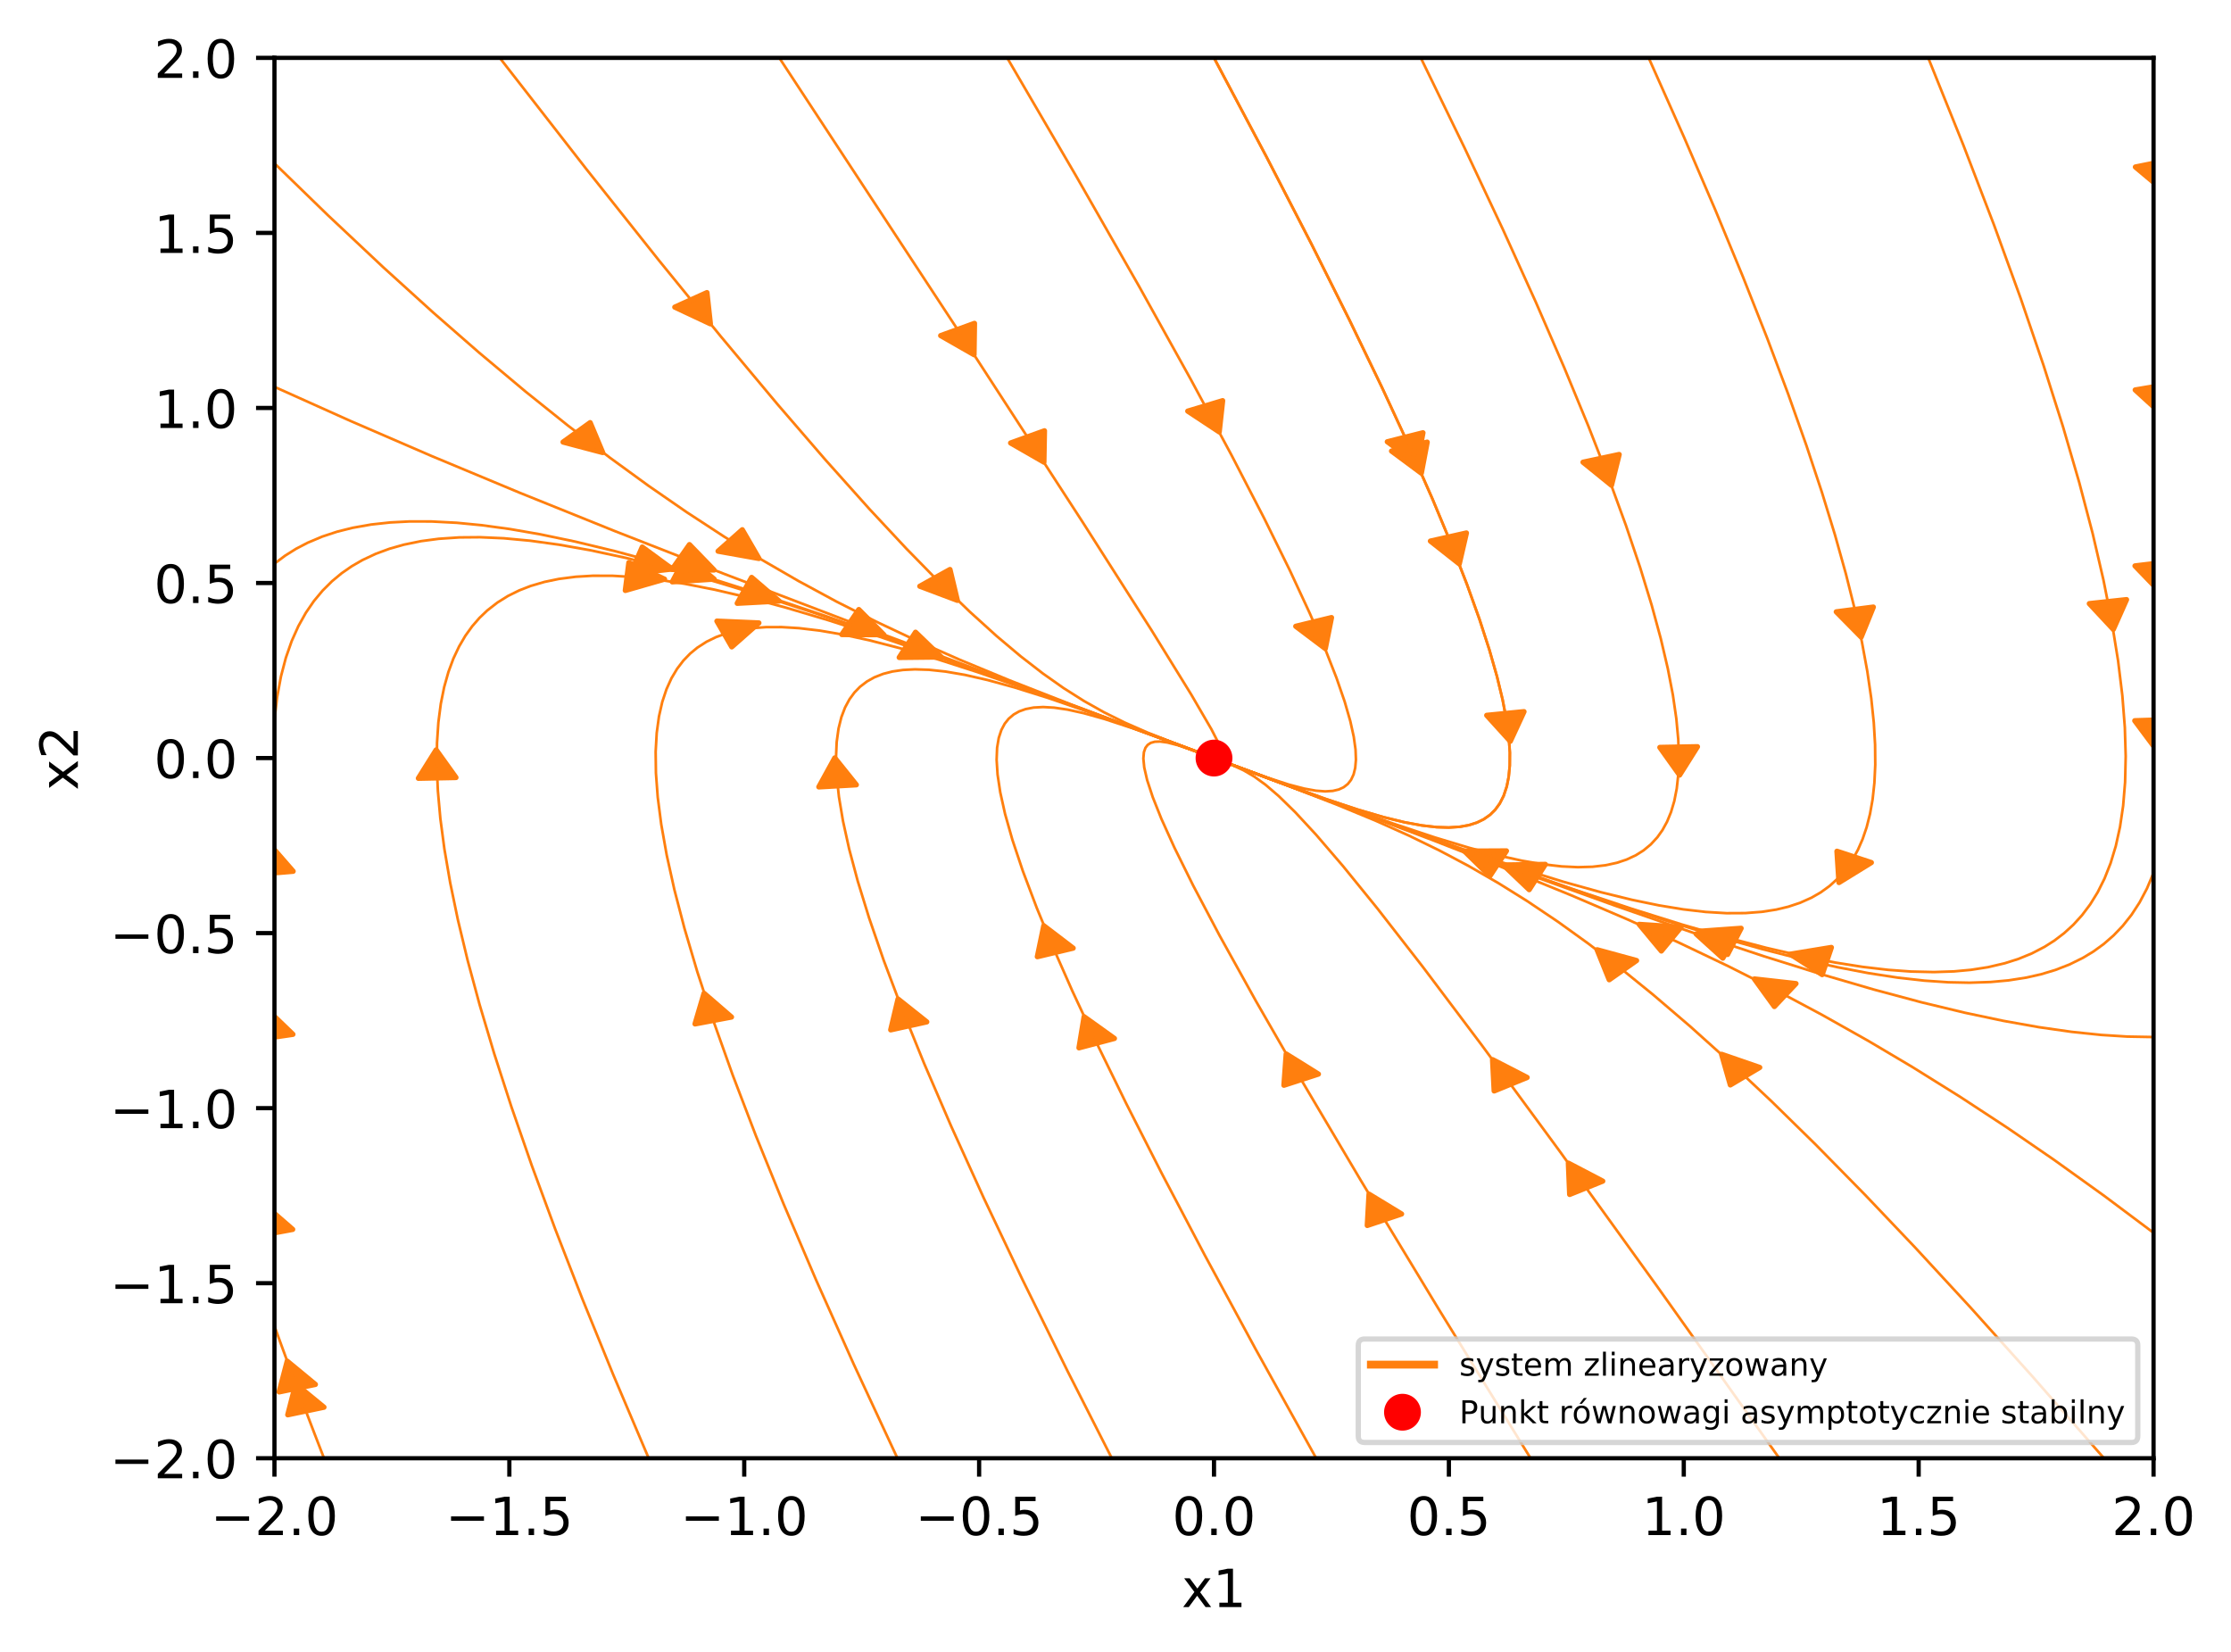 <?xml version="1.0" encoding="utf-8" standalone="no"?>
<!DOCTYPE svg PUBLIC "-//W3C//DTD SVG 1.1//EN"
  "http://www.w3.org/Graphics/SVG/1.1/DTD/svg11.dtd">
<!-- Created with matplotlib (http://matplotlib.org/) -->
<svg height="314pt" version="1.1" viewBox="0 0 424 314" width="424pt" xmlns="http://www.w3.org/2000/svg" xmlns:xlink="http://www.w3.org/1999/xlink">
 <defs>
  <style type="text/css">
*{stroke-linecap:butt;stroke-linejoin:round;}
  </style>
 </defs>
 <g id="figure_1">
  <g id="patch_1">
   <path d="M 0 314.667 
L 424.433 314.667 
L 424.433 0 
L 0 0 
z
" style="fill:#ffffff;"/>
  </g>
  <g id="axes_1">
   <g id="patch_2">
    <path d="M 52.161 277.111 
L 409.281 277.111 
L 409.281 10.999 
L 52.161 10.999 
z
" style="fill:#ffffff;"/>
   </g>
   <g id="patch_3">
    <path clip-path="url(#p84e1968436)" d="M 270.123 89.913 
L 264.464 85.714 
L 267.808 84.878 
L 267.891 84.855 
L 267.892 84.857 
L 271.236 84.021 
z
" style="fill:#ff7f0e;stroke:#ff7f0e;stroke-linejoin:miter;"/>
   </g>
   <g id="patch_4">
    <path clip-path="url(#p84e1968436)" d="M 277.335 107.147 
L 271.85 102.822 
L 275.226 102.062 
L 275.31 102.041 
L 275.311 102.042 
L 278.687 101.282 
z
" style="fill:#ff7f0e;stroke:#ff7f0e;stroke-linejoin:miter;"/>
   </g>
   <g id="patch_5">
    <path clip-path="url(#p84e1968436)" d="M 306.259 92.215 
L 300.856 87.833 
L 304.246 87.108 
L 304.331 87.088 
L 304.332 87.09 
L 307.721 86.365 
z
" style="fill:#ff7f0e;stroke:#ff7f0e;stroke-linejoin:miter;"/>
   </g>
   <g id="patch_6">
    <path clip-path="url(#p84e1968436)" d="M 319.204 147.283 
L 315.456 142.029 
L 318.982 141.963 
L 319.071 141.961 
L 319.071 141.962 
L 322.597 141.897 
z
" style="fill:#ff7f0e;stroke:#ff7f0e;stroke-linejoin:miter;"/>
   </g>
   <g id="patch_7">
    <path clip-path="url(#p84e1968436)" d="M 353.714 121.06 
L 348.984 116.266 
L 352.459 115.82 
L 352.547 115.807 
L 352.547 115.809 
L 356.023 115.363 
z
" style="fill:#ff7f0e;stroke:#ff7f0e;stroke-linejoin:miter;"/>
   </g>
   <g id="patch_8">
    <path clip-path="url(#p84e1968436)" d="M 349.496 167.707 
L 349.112 161.764 
L 352.338 162.824 
L 352.42 162.851 
L 352.42 162.851 
L 355.646 163.912 
z
" style="fill:#ff7f0e;stroke:#ff7f0e;stroke-linejoin:miter;"/>
   </g>
   <g id="patch_9">
    <path clip-path="url(#p84e1968436)" d="M 401.634 119.593 
L 397.077 114.706 
L 400.567 114.33 
L 400.655 114.319 
L 400.655 114.321 
L 404.145 113.944 
z
" style="fill:#ff7f0e;stroke:#ff7f0e;stroke-linejoin:miter;"/>
   </g>
   <g id="patch_10">
    <path clip-path="url(#p84e1968436)" d="M 340.249 181.321 
L 348.048 180.042 
L 347.185 182.591 
L 347.164 182.655 
L 347.163 182.655 
L 346.301 185.203 
z
" style="fill:#ff7f0e;stroke:#ff7f0e;stroke-linejoin:miter;"/>
   </g>
   <g id="patch_11">
    <path clip-path="url(#p84e1968436)" d="M 411.144 36.179 
L 405.835 31.734 
L 409.239 31.049 
L 409.324 31.028 
L 409.326 31.032 
L 412.73 30.347 
z
" style="fill:#ff7f0e;stroke:#ff7f0e;stroke-linejoin:miter;"/>
   </g>
   <g id="patch_12">
    <path clip-path="url(#p84e1968436)" d="M 410.853 78.708 
L 405.798 74.102 
L 409.238 73.524 
L 409.324 73.506 
L 409.325 73.509 
L 412.766 72.931 
z
" style="fill:#ff7f0e;stroke:#ff7f0e;stroke-linejoin:miter;"/>
   </g>
   <g id="patch_13">
    <path clip-path="url(#p84e1968436)" d="M 410.415 112.369 
L 405.756 107.537 
L 409.237 107.12 
L 409.325 107.107 
L 409.325 107.109 
L 412.807 106.692 
z
" style="fill:#ff7f0e;stroke:#ff7f0e;stroke-linejoin:miter;"/>
   </g>
   <g id="patch_14">
    <path clip-path="url(#p84e1968436)" d="M 409.59 142.16 
L 405.713 136.958 
L 409.236 136.844 
L 409.326 136.84 
L 409.326 136.841 
L 412.849 136.727 
z
" style="fill:#ff7f0e;stroke:#ff7f0e;stroke-linejoin:miter;"/>
   </g>
   <g id="patch_15">
    <path clip-path="url(#p84e1968436)" d="M 322.947 176.972 
L 330.896 176.403 
L 329.628 178.855 
L 329.596 178.917 
L 329.596 178.917 
L 328.328 181.369 
z
" style="fill:#ff7f0e;stroke:#ff7f0e;stroke-linejoin:miter;"/>
   </g>
   <g id="patch_16">
    <path clip-path="url(#p84e1968436)" d="M 285.703 164.376 
L 293.687 164.257 
L 292.173 166.63 
L 292.135 166.69 
L 292.135 166.69 
L 290.622 169.064 
z
" style="fill:#ff7f0e;stroke:#ff7f0e;stroke-linejoin:miter;"/>
   </g>
   <g id="patch_17">
    <path clip-path="url(#p84e1968436)" d="M 322.347 177.476 
L 330.324 177.21 
L 328.89 179.61 
L 328.854 179.671 
L 328.854 179.671 
L 327.42 182.072 
z
" style="fill:#ff7f0e;stroke:#ff7f0e;stroke-linejoin:miter;"/>
   </g>
   <g id="patch_18">
    <path clip-path="url(#p84e1968436)" d="M 278.311 161.74 
L 286.296 161.699 
L 284.741 164.057 
L 284.702 164.117 
L 284.701 164.117 
L 283.146 166.476 
z
" style="fill:#ff7f0e;stroke:#ff7f0e;stroke-linejoin:miter;"/>
   </g>
   <g id="patch_19">
    <path clip-path="url(#p84e1968436)" d="M 333.425 186.033 
L 341.322 186.915 
L 339.295 189.065 
L 339.244 189.12 
L 339.243 189.12 
L 337.216 191.27 
z
" style="fill:#ff7f0e;stroke:#ff7f0e;stroke-linejoin:miter;"/>
   </g>
   <g id="patch_20">
    <path clip-path="url(#p84e1968436)" d="M 311.532 175.658 
L 319.486 176.187 
L 317.634 178.424 
L 317.588 178.481 
L 317.588 178.481 
L 315.736 180.717 
z
" style="fill:#ff7f0e;stroke:#ff7f0e;stroke-linejoin:miter;"/>
   </g>
   <g id="patch_21">
    <path clip-path="url(#p84e1968436)" d="M 327.187 200.347 
L 334.433 202.848 
L 331.676 204.487 
L 331.607 204.529 
L 331.607 204.528 
L 328.85 206.167 
z
" style="fill:#ff7f0e;stroke:#ff7f0e;stroke-linejoin:miter;"/>
   </g>
   <g id="patch_22">
    <path clip-path="url(#p84e1968436)" d="M 303.53 180.483 
L 311.028 182.53 
L 308.462 184.333 
L 308.398 184.379 
L 308.397 184.378 
L 305.831 186.181 
z
" style="fill:#ff7f0e;stroke:#ff7f0e;stroke-linejoin:miter;"/>
   </g>
   <g id="patch_23">
    <path clip-path="url(#p84e1968436)" d="M 298.066 221.032 
L 304.6 224.452 
L 301.497 225.7 
L 301.419 225.733 
L 301.418 225.732 
L 298.315 226.979 
z
" style="fill:#ff7f0e;stroke:#ff7f0e;stroke-linejoin:miter;"/>
   </g>
   <g id="patch_24">
    <path clip-path="url(#p84e1968436)" d="M 283.659 201.366 
L 290.228 204.75 
L 287.136 206.015 
L 287.059 206.048 
L 287.058 206.047 
L 283.967 207.312 
z
" style="fill:#ff7f0e;stroke:#ff7f0e;stroke-linejoin:miter;"/>
   </g>
   <g id="patch_25">
    <path clip-path="url(#p84e1968436)" d="M 260.183 226.928 
L 266.366 230.693 
L 263.149 231.769 
L 263.069 231.799 
L 263.068 231.797 
L 259.851 232.873 
z
" style="fill:#ff7f0e;stroke:#ff7f0e;stroke-linejoin:miter;"/>
   </g>
   <g id="patch_26">
    <path clip-path="url(#p84e1968436)" d="M 244.439 200.287 
L 250.561 204.107 
L 247.327 205.155 
L 247.246 205.183 
L 247.245 205.181 
L 244.01 206.229 
z
" style="fill:#ff7f0e;stroke:#ff7f0e;stroke-linejoin:miter;"/>
   </g>
   <g id="patch_27">
    <path clip-path="url(#p84e1968436)" d="M 206.036 193.213 
L 211.791 197.337 
L 208.468 198.217 
L 208.385 198.241 
L 208.384 198.239 
L 205.061 199.119 
z
" style="fill:#ff7f0e;stroke:#ff7f0e;stroke-linejoin:miter;"/>
   </g>
   <g id="patch_28">
    <path clip-path="url(#p84e1968436)" d="M 198.371 175.92 
L 203.95 180.177 
L 200.592 180.978 
L 200.507 181 
L 200.507 180.999 
L 197.148 181.8 
z
" style="fill:#ff7f0e;stroke:#ff7f0e;stroke-linejoin:miter;"/>
   </g>
   <g id="patch_29">
    <path clip-path="url(#p84e1968436)" d="M 170.672 189.845 
L 176.128 194.19 
L 172.747 194.938 
L 172.662 194.959 
L 172.661 194.957 
L 169.281 195.705 
z
" style="fill:#ff7f0e;stroke:#ff7f0e;stroke-linejoin:miter;"/>
   </g>
   <g id="patch_30">
    <path clip-path="url(#p84e1968436)" d="M 158.646 144.029 
L 162.743 149.136 
L 159.227 149.334 
L 159.138 149.339 
L 159.138 149.339 
L 155.621 149.536 
z
" style="fill:#ff7f0e;stroke:#ff7f0e;stroke-linejoin:miter;"/>
   </g>
   <g id="patch_31">
    <path clip-path="url(#p84e1968436)" d="M 133.803 188.761 
L 139.016 193.268 
L 135.597 193.912 
L 135.511 193.931 
L 135.51 193.929 
L 132.091 194.573 
z
" style="fill:#ff7f0e;stroke:#ff7f0e;stroke-linejoin:miter;"/>
   </g>
   <g id="patch_32">
    <path clip-path="url(#p84e1968436)" d="M 144.222 118.376 
L 139.07 122.922 
L 137.678 120.508 
L 137.642 120.446 
L 137.643 120.446 
L 136.25 118.032 
z
" style="fill:#ff7f0e;stroke:#ff7f0e;stroke-linejoin:miter;"/>
   </g>
   <g id="patch_33">
    <path clip-path="url(#p84e1968436)" d="M 82.89 142.505 
L 86.652 147.754 
L 83.127 147.824 
L 83.038 147.827 
L 83.038 147.826 
L 79.513 147.897 
z
" style="fill:#ff7f0e;stroke:#ff7f0e;stroke-linejoin:miter;"/>
   </g>
   <g id="patch_34">
    <path clip-path="url(#p84e1968436)" d="M 126.29 110.055 
L 118.842 112.202 
L 119.176 109.585 
L 119.184 109.519 
L 119.184 109.519 
L 119.517 106.903 
z
" style="fill:#ff7f0e;stroke:#ff7f0e;stroke-linejoin:miter;"/>
   </g>
   <g id="patch_35">
    <path clip-path="url(#p84e1968436)" d="M 56.197 263.009 
L 61.566 267.414 
L 58.171 268.124 
L 58.087 268.147 
L 58.085 268.142 
L 54.69 268.853 
z
" style="fill:#ff7f0e;stroke:#ff7f0e;stroke-linejoin:miter;"/>
   </g>
   <g id="patch_36">
    <path clip-path="url(#p84e1968436)" d="M 54.585 258.664 
L 59.934 263.083 
L 56.535 263.784 
L 56.451 263.806 
L 56.449 263.802 
L 53.051 264.504 
z
" style="fill:#ff7f0e;stroke:#ff7f0e;stroke-linejoin:miter;"/>
   </g>
   <g id="patch_37">
    <path clip-path="url(#p84e1968436)" d="M 50.431 229.102 
L 55.625 233.622 
L 52.203 234.258 
L 52.118 234.277 
L 52.116 234.274 
L 48.695 234.91 
z
" style="fill:#ff7f0e;stroke:#ff7f0e;stroke-linejoin:miter;"/>
   </g>
   <g id="patch_38">
    <path clip-path="url(#p84e1968436)" d="M 50.78 191.845 
L 55.664 196.553 
L 52.204 197.061 
L 52.117 197.076 
L 52.116 197.073 
L 48.656 197.581 
z
" style="fill:#ff7f0e;stroke:#ff7f0e;stroke-linejoin:miter;"/>
   </g>
   <g id="patch_39">
    <path clip-path="url(#p84e1968436)" d="M 51.361 160.578 
L 55.709 165.569 
L 52.205 165.863 
L 52.117 165.872 
L 52.116 165.871 
L 48.612 166.165 
z
" style="fill:#ff7f0e;stroke:#ff7f0e;stroke-linejoin:miter;"/>
   </g>
   <g id="patch_40">
    <path clip-path="url(#p84e1968436)" d="M 127.75 108.13 
L 119.854 109.02 
L 120.942 106.52 
L 120.969 106.457 
L 120.97 106.457 
L 122.057 103.957 
z
" style="fill:#ff7f0e;stroke:#ff7f0e;stroke-linejoin:miter;"/>
   </g>
   <g id="patch_41">
    <path clip-path="url(#p84e1968436)" d="M 148.077 114.222 
L 140.111 114.645 
L 141.46 112.217 
L 141.494 112.155 
L 141.495 112.155 
L 142.844 109.727 
z
" style="fill:#ff7f0e;stroke:#ff7f0e;stroke-linejoin:miter;"/>
   </g>
   <g id="patch_42">
    <path clip-path="url(#p84e1968436)" d="M 135.721 110.049 
L 127.767 110.57 
L 129.061 108.126 
L 129.093 108.064 
L 129.094 108.064 
L 130.388 105.62 
z
" style="fill:#ff7f0e;stroke:#ff7f0e;stroke-linejoin:miter;"/>
   </g>
   <g id="patch_43">
    <path clip-path="url(#p84e1968436)" d="M 178.881 124.85 
L 170.897 124.936 
L 172.428 122.569 
L 172.466 122.509 
L 172.467 122.509 
L 173.998 120.142 
z
" style="fill:#ff7f0e;stroke:#ff7f0e;stroke-linejoin:miter;"/>
   </g>
   <g id="patch_44">
    <path clip-path="url(#p84e1968436)" d="M 135.704 108.318 
L 127.72 108.209 
L 129.355 105.88 
L 129.395 105.821 
L 129.396 105.822 
L 131.031 103.493 
z
" style="fill:#ff7f0e;stroke:#ff7f0e;stroke-linejoin:miter;"/>
   </g>
   <g id="patch_45">
    <path clip-path="url(#p84e1968436)" d="M 167.969 120.613 
L 159.984 120.578 
L 161.579 118.234 
L 161.619 118.175 
L 161.62 118.175 
L 163.216 115.832 
z
" style="fill:#ff7f0e;stroke:#ff7f0e;stroke-linejoin:miter;"/>
   </g>
   <g id="patch_46">
    <path clip-path="url(#p84e1968436)" d="M 114.539 85.994 
L 107.013 84.004 
L 109.554 82.182 
L 109.617 82.135 
L 109.618 82.136 
L 112.159 80.314 
z
" style="fill:#ff7f0e;stroke:#ff7f0e;stroke-linejoin:miter;"/>
   </g>
   <g id="patch_47">
    <path clip-path="url(#p84e1968436)" d="M 144.236 106.128 
L 136.472 104.739 
L 138.742 102.728 
L 138.799 102.677 
L 138.799 102.677 
L 141.069 100.666 
z
" style="fill:#ff7f0e;stroke:#ff7f0e;stroke-linejoin:miter;"/>
   </g>
   <g id="patch_48">
    <path clip-path="url(#p84e1968436)" d="M 135.005 61.535 
L 128.246 58.366 
L 131.26 57.002 
L 131.336 56.966 
L 131.337 56.968 
L 134.351 55.604 
z
" style="fill:#ff7f0e;stroke:#ff7f0e;stroke-linejoin:miter;"/>
   </g>
   <g id="patch_49">
    <path clip-path="url(#p84e1968436)" d="M 181.941 114.083 
L 174.811 111.404 
L 177.639 109.834 
L 177.71 109.794 
L 177.711 109.794 
L 180.539 108.225 
z
" style="fill:#ff7f0e;stroke:#ff7f0e;stroke-linejoin:miter;"/>
   </g>
   <g id="patch_50">
    <path clip-path="url(#p84e1968436)" d="M 185.114 67.398 
L 178.777 63.777 
L 181.948 62.627 
L 182.027 62.596 
L 182.029 62.598 
L 185.199 61.448 
z
" style="fill:#ff7f0e;stroke:#ff7f0e;stroke-linejoin:miter;"/>
   </g>
   <g id="patch_51">
    <path clip-path="url(#p84e1968436)" d="M 198.392 87.813 
L 192.068 84.18 
L 195.243 83.036 
L 195.322 83.006 
L 195.323 83.007 
L 198.498 81.863 
z
" style="fill:#ff7f0e;stroke:#ff7f0e;stroke-linejoin:miter;"/>
   </g>
   <g id="patch_52">
    <path clip-path="url(#p84e1968436)" d="M 231.713 82.072 
L 225.734 78.127 
L 229.006 77.147 
L 229.088 77.12 
L 229.089 77.122 
L 232.361 76.141 
z
" style="fill:#ff7f0e;stroke:#ff7f0e;stroke-linejoin:miter;"/>
   </g>
   <g id="patch_53">
    <path clip-path="url(#p84e1968436)" d="M 251.873 123.245 
L 246.259 119.014 
L 249.611 118.197 
L 249.695 118.176 
L 249.696 118.176 
L 253.048 117.36 
z
" style="fill:#ff7f0e;stroke:#ff7f0e;stroke-linejoin:miter;"/>
   </g>
   <g id="patch_54">
    <path clip-path="url(#p84e1968436)" d="M 269.333 88.134 
L 263.661 83.945 
L 267.001 83.103 
L 267.085 83.08 
L 267.086 83.081 
L 270.427 82.239 
z
" style="fill:#ff7f0e;stroke:#ff7f0e;stroke-linejoin:miter;"/>
   </g>
   <g id="patch_55">
    <path clip-path="url(#p84e1968436)" d="M 287.029 140.862 
L 282.552 135.934 
L 286.048 135.59 
L 286.137 135.58 
L 286.137 135.581 
L 289.633 135.236 
z
" style="fill:#ff7f0e;stroke:#ff7f0e;stroke-linejoin:miter;"/>
   </g>
   <g id="matplotlib.axis_1">
    <g id="xtick_1">
     <g id="line2d_1">
      <defs>
       <path d="M 0 0 
L 0 3.5 
" id="mcf2f026cd0" style="stroke:#000000;stroke-width:0.8;"/>
      </defs>
      <g>
       <use style="stroke:#000000;stroke-width:0.8;" x="52.161" xlink:href="#mcf2f026cd0" y="277.111"/>
      </g>
     </g>
     <g id="text_1">
      <!-- −2.0 -->
      <defs>
       <path d="M 10.594 35.5 
L 73.188 35.5 
L 73.188 27.203 
L 10.594 27.203 
z
" id="DejaVuSans-2212"/>
       <path d="M 19.188 8.297 
L 53.609 8.297 
L 53.609 0 
L 7.328 0 
L 7.328 8.297 
Q 12.938 14.109 22.625 23.891 
Q 32.328 33.688 34.812 36.531 
Q 39.547 41.844 41.422 45.531 
Q 43.312 49.219 43.312 52.781 
Q 43.312 58.594 39.234 62.25 
Q 35.156 65.922 28.609 65.922 
Q 23.969 65.922 18.812 64.312 
Q 13.672 62.703 7.812 59.422 
L 7.812 69.391 
Q 13.766 71.781 18.938 73 
Q 24.125 74.219 28.422 74.219 
Q 39.75 74.219 46.484 68.547 
Q 53.219 62.891 53.219 53.422 
Q 53.219 48.922 51.531 44.891 
Q 49.859 40.875 45.406 35.406 
Q 44.188 33.984 37.641 27.219 
Q 31.109 20.453 19.188 8.297 
" id="DejaVuSans-32"/>
       <path d="M 10.688 12.406 
L 21 12.406 
L 21 0 
L 10.688 0 
z
" id="DejaVuSans-2e"/>
       <path d="M 31.781 66.406 
Q 24.172 66.406 20.328 58.906 
Q 16.5 51.422 16.5 36.375 
Q 16.5 21.391 20.328 13.891 
Q 24.172 6.391 31.781 6.391 
Q 39.453 6.391 43.281 13.891 
Q 47.125 21.391 47.125 36.375 
Q 47.125 51.422 43.281 58.906 
Q 39.453 66.406 31.781 66.406 
M 31.781 74.219 
Q 44.047 74.219 50.516 64.516 
Q 56.984 54.828 56.984 36.375 
Q 56.984 17.969 50.516 8.266 
Q 44.047 -1.422 31.781 -1.422 
Q 19.531 -1.422 13.062 8.266 
Q 6.594 17.969 6.594 36.375 
Q 6.594 54.828 13.062 64.516 
Q 19.531 74.219 31.781 74.219 
" id="DejaVuSans-30"/>
      </defs>
      <g transform="translate(40.02 291.71)scale(0.1 -0.1)">
       <use xlink:href="#DejaVuSans-2212"/>
       <use x="83.789" xlink:href="#DejaVuSans-32"/>
       <use x="147.412" xlink:href="#DejaVuSans-2e"/>
       <use x="179.199" xlink:href="#DejaVuSans-30"/>
      </g>
     </g>
    </g>
    <g id="xtick_2">
     <g id="line2d_2">
      <g>
       <use style="stroke:#000000;stroke-width:0.8;" x="96.801" xlink:href="#mcf2f026cd0" y="277.111"/>
      </g>
     </g>
     <g id="text_2">
      <!-- −1.5 -->
      <defs>
       <path d="M 12.406 8.297 
L 28.516 8.297 
L 28.516 63.922 
L 10.984 60.406 
L 10.984 69.391 
L 28.422 72.906 
L 38.281 72.906 
L 38.281 8.297 
L 54.391 8.297 
L 54.391 0 
L 12.406 0 
z
" id="DejaVuSans-31"/>
       <path d="M 10.797 72.906 
L 49.516 72.906 
L 49.516 64.594 
L 19.828 64.594 
L 19.828 46.734 
Q 21.969 47.469 24.109 47.828 
Q 26.266 48.188 28.422 48.188 
Q 40.625 48.188 47.75 41.5 
Q 54.891 34.812 54.891 23.391 
Q 54.891 11.625 47.562 5.094 
Q 40.234 -1.422 26.906 -1.422 
Q 22.312 -1.422 17.547 -0.641 
Q 12.797 0.141 7.719 1.703 
L 7.719 11.625 
Q 12.109 9.234 16.797 8.062 
Q 21.484 6.891 26.703 6.891 
Q 35.156 6.891 40.078 11.328 
Q 45.016 15.766 45.016 23.391 
Q 45.016 31 40.078 35.438 
Q 35.156 39.891 26.703 39.891 
Q 22.75 39.891 18.812 39.016 
Q 14.891 38.141 10.797 36.281 
z
" id="DejaVuSans-35"/>
      </defs>
      <g transform="translate(84.66 291.71)scale(0.1 -0.1)">
       <use xlink:href="#DejaVuSans-2212"/>
       <use x="83.789" xlink:href="#DejaVuSans-31"/>
       <use x="147.412" xlink:href="#DejaVuSans-2e"/>
       <use x="179.199" xlink:href="#DejaVuSans-35"/>
      </g>
     </g>
    </g>
    <g id="xtick_3">
     <g id="line2d_3">
      <g>
       <use style="stroke:#000000;stroke-width:0.8;" x="141.441" xlink:href="#mcf2f026cd0" y="277.111"/>
      </g>
     </g>
     <g id="text_3">
      <!-- −1.0 -->
      <g transform="translate(129.3 291.71)scale(0.1 -0.1)">
       <use xlink:href="#DejaVuSans-2212"/>
       <use x="83.789" xlink:href="#DejaVuSans-31"/>
       <use x="147.412" xlink:href="#DejaVuSans-2e"/>
       <use x="179.199" xlink:href="#DejaVuSans-30"/>
      </g>
     </g>
    </g>
    <g id="xtick_4">
     <g id="line2d_4">
      <g>
       <use style="stroke:#000000;stroke-width:0.8;" x="186.081" xlink:href="#mcf2f026cd0" y="277.111"/>
      </g>
     </g>
     <g id="text_4">
      <!-- −0.5 -->
      <g transform="translate(173.94 291.71)scale(0.1 -0.1)">
       <use xlink:href="#DejaVuSans-2212"/>
       <use x="83.789" xlink:href="#DejaVuSans-30"/>
       <use x="147.412" xlink:href="#DejaVuSans-2e"/>
       <use x="179.199" xlink:href="#DejaVuSans-35"/>
      </g>
     </g>
    </g>
    <g id="xtick_5">
     <g id="line2d_5">
      <g>
       <use style="stroke:#000000;stroke-width:0.8;" x="230.721" xlink:href="#mcf2f026cd0" y="277.111"/>
      </g>
     </g>
     <g id="text_5">
      <!-- 0.0 -->
      <g transform="translate(222.769 291.71)scale(0.1 -0.1)">
       <use xlink:href="#DejaVuSans-30"/>
       <use x="63.623" xlink:href="#DejaVuSans-2e"/>
       <use x="95.41" xlink:href="#DejaVuSans-30"/>
      </g>
     </g>
    </g>
    <g id="xtick_6">
     <g id="line2d_6">
      <g>
       <use style="stroke:#000000;stroke-width:0.8;" x="275.361" xlink:href="#mcf2f026cd0" y="277.111"/>
      </g>
     </g>
     <g id="text_6">
      <!-- 0.5 -->
      <g transform="translate(267.409 291.71)scale(0.1 -0.1)">
       <use xlink:href="#DejaVuSans-30"/>
       <use x="63.623" xlink:href="#DejaVuSans-2e"/>
       <use x="95.41" xlink:href="#DejaVuSans-35"/>
      </g>
     </g>
    </g>
    <g id="xtick_7">
     <g id="line2d_7">
      <g>
       <use style="stroke:#000000;stroke-width:0.8;" x="320.001" xlink:href="#mcf2f026cd0" y="277.111"/>
      </g>
     </g>
     <g id="text_7">
      <!-- 1.0 -->
      <g transform="translate(312.049 291.71)scale(0.1 -0.1)">
       <use xlink:href="#DejaVuSans-31"/>
       <use x="63.623" xlink:href="#DejaVuSans-2e"/>
       <use x="95.41" xlink:href="#DejaVuSans-30"/>
      </g>
     </g>
    </g>
    <g id="xtick_8">
     <g id="line2d_8">
      <g>
       <use style="stroke:#000000;stroke-width:0.8;" x="364.641" xlink:href="#mcf2f026cd0" y="277.111"/>
      </g>
     </g>
     <g id="text_8">
      <!-- 1.5 -->
      <g transform="translate(356.689 291.71)scale(0.1 -0.1)">
       <use xlink:href="#DejaVuSans-31"/>
       <use x="63.623" xlink:href="#DejaVuSans-2e"/>
       <use x="95.41" xlink:href="#DejaVuSans-35"/>
      </g>
     </g>
    </g>
    <g id="xtick_9">
     <g id="line2d_9">
      <g>
       <use style="stroke:#000000;stroke-width:0.8;" x="409.281" xlink:href="#mcf2f026cd0" y="277.111"/>
      </g>
     </g>
     <g id="text_9">
      <!-- 2.0 -->
      <g transform="translate(401.329 291.71)scale(0.1 -0.1)">
       <use xlink:href="#DejaVuSans-32"/>
       <use x="63.623" xlink:href="#DejaVuSans-2e"/>
       <use x="95.41" xlink:href="#DejaVuSans-30"/>
      </g>
     </g>
    </g>
    <g id="text_10">
     <!-- x1 -->
     <defs>
      <path d="M 54.891 54.688 
L 35.109 28.078 
L 55.906 0 
L 45.312 0 
L 29.391 21.484 
L 13.484 0 
L 2.875 0 
L 24.125 28.609 
L 4.688 54.688 
L 15.281 54.688 
L 29.781 35.203 
L 44.281 54.688 
z
" id="DejaVuSans-78"/>
     </defs>
     <g transform="translate(224.58 305.388)scale(0.1 -0.1)">
      <use xlink:href="#DejaVuSans-78"/>
      <use x="59.18" xlink:href="#DejaVuSans-31"/>
     </g>
    </g>
   </g>
   <g id="matplotlib.axis_2">
    <g id="ytick_1">
     <g id="line2d_10">
      <defs>
       <path d="M 0 0 
L -3.5 0 
" id="m44b750cc6c" style="stroke:#000000;stroke-width:0.8;"/>
      </defs>
      <g>
       <use style="stroke:#000000;stroke-width:0.8;" x="52.161" xlink:href="#m44b750cc6c" y="277.111"/>
      </g>
     </g>
     <g id="text_11">
      <!-- −2.0 -->
      <g transform="translate(20.878 280.91)scale(0.1 -0.1)">
       <use xlink:href="#DejaVuSans-2212"/>
       <use x="83.789" xlink:href="#DejaVuSans-32"/>
       <use x="147.412" xlink:href="#DejaVuSans-2e"/>
       <use x="179.199" xlink:href="#DejaVuSans-30"/>
      </g>
     </g>
    </g>
    <g id="ytick_2">
     <g id="line2d_11">
      <g>
       <use style="stroke:#000000;stroke-width:0.8;" x="52.161" xlink:href="#m44b750cc6c" y="243.847"/>
      </g>
     </g>
     <g id="text_12">
      <!-- −1.5 -->
      <g transform="translate(20.878 247.646)scale(0.1 -0.1)">
       <use xlink:href="#DejaVuSans-2212"/>
       <use x="83.789" xlink:href="#DejaVuSans-31"/>
       <use x="147.412" xlink:href="#DejaVuSans-2e"/>
       <use x="179.199" xlink:href="#DejaVuSans-35"/>
      </g>
     </g>
    </g>
    <g id="ytick_3">
     <g id="line2d_12">
      <g>
       <use style="stroke:#000000;stroke-width:0.8;" x="52.161" xlink:href="#m44b750cc6c" y="210.583"/>
      </g>
     </g>
     <g id="text_13">
      <!-- −1.0 -->
      <g transform="translate(20.878 214.382)scale(0.1 -0.1)">
       <use xlink:href="#DejaVuSans-2212"/>
       <use x="83.789" xlink:href="#DejaVuSans-31"/>
       <use x="147.412" xlink:href="#DejaVuSans-2e"/>
       <use x="179.199" xlink:href="#DejaVuSans-30"/>
      </g>
     </g>
    </g>
    <g id="ytick_4">
     <g id="line2d_13">
      <g>
       <use style="stroke:#000000;stroke-width:0.8;" x="52.161" xlink:href="#m44b750cc6c" y="177.319"/>
      </g>
     </g>
     <g id="text_14">
      <!-- −0.5 -->
      <g transform="translate(20.878 181.118)scale(0.1 -0.1)">
       <use xlink:href="#DejaVuSans-2212"/>
       <use x="83.789" xlink:href="#DejaVuSans-30"/>
       <use x="147.412" xlink:href="#DejaVuSans-2e"/>
       <use x="179.199" xlink:href="#DejaVuSans-35"/>
      </g>
     </g>
    </g>
    <g id="ytick_5">
     <g id="line2d_14">
      <g>
       <use style="stroke:#000000;stroke-width:0.8;" x="52.161" xlink:href="#m44b750cc6c" y="144.055"/>
      </g>
     </g>
     <g id="text_15">
      <!-- 0.0 -->
      <g transform="translate(29.258 147.854)scale(0.1 -0.1)">
       <use xlink:href="#DejaVuSans-30"/>
       <use x="63.623" xlink:href="#DejaVuSans-2e"/>
       <use x="95.41" xlink:href="#DejaVuSans-30"/>
      </g>
     </g>
    </g>
    <g id="ytick_6">
     <g id="line2d_15">
      <g>
       <use style="stroke:#000000;stroke-width:0.8;" x="52.161" xlink:href="#m44b750cc6c" y="110.791"/>
      </g>
     </g>
     <g id="text_16">
      <!-- 0.5 -->
      <g transform="translate(29.258 114.59)scale(0.1 -0.1)">
       <use xlink:href="#DejaVuSans-30"/>
       <use x="63.623" xlink:href="#DejaVuSans-2e"/>
       <use x="95.41" xlink:href="#DejaVuSans-35"/>
      </g>
     </g>
    </g>
    <g id="ytick_7">
     <g id="line2d_16">
      <g>
       <use style="stroke:#000000;stroke-width:0.8;" x="52.161" xlink:href="#m44b750cc6c" y="77.527"/>
      </g>
     </g>
     <g id="text_17">
      <!-- 1.0 -->
      <g transform="translate(29.258 81.326)scale(0.1 -0.1)">
       <use xlink:href="#DejaVuSans-31"/>
       <use x="63.623" xlink:href="#DejaVuSans-2e"/>
       <use x="95.41" xlink:href="#DejaVuSans-30"/>
      </g>
     </g>
    </g>
    <g id="ytick_8">
     <g id="line2d_17">
      <g>
       <use style="stroke:#000000;stroke-width:0.8;" x="52.161" xlink:href="#m44b750cc6c" y="44.263"/>
      </g>
     </g>
     <g id="text_18">
      <!-- 1.5 -->
      <g transform="translate(29.258 48.062)scale(0.1 -0.1)">
       <use xlink:href="#DejaVuSans-31"/>
       <use x="63.623" xlink:href="#DejaVuSans-2e"/>
       <use x="95.41" xlink:href="#DejaVuSans-35"/>
      </g>
     </g>
    </g>
    <g id="ytick_9">
     <g id="line2d_18">
      <g>
       <use style="stroke:#000000;stroke-width:0.8;" x="52.161" xlink:href="#m44b750cc6c" y="10.999"/>
      </g>
     </g>
     <g id="text_19">
      <!-- 2.0 -->
      <g transform="translate(29.258 14.798)scale(0.1 -0.1)">
       <use xlink:href="#DejaVuSans-32"/>
       <use x="63.623" xlink:href="#DejaVuSans-2e"/>
       <use x="95.41" xlink:href="#DejaVuSans-30"/>
      </g>
     </g>
    </g>
    <g id="text_20">
     <!-- x2 -->
     <g transform="translate(14.798 150.196)rotate(-90)scale(0.1 -0.1)">
      <use xlink:href="#DejaVuSans-78"/>
      <use x="59.18" xlink:href="#DejaVuSans-32"/>
     </g>
    </g>
   </g>
   <g id="line2d_19">
    <path clip-path="url(#p84e1968436)" d="M 230.721 10.999 
L 240.664 29.75 
L 249.188 46.27 
L 256.464 60.817 
L 262.64 73.615 
L 267.849 84.866 
L 272.209 94.747 
L 275.822 103.418 
L 278.782 111.016 
L 281.168 117.666 
L 283.054 123.478 
L 284.502 128.549 
L 285.569 132.966 
L 286.303 136.804 
L 286.75 140.132 
L 286.947 143.01 
L 286.929 145.49 
L 286.725 147.62 
L 286.363 149.442 
L 285.771 151.226 
L 285.026 152.691 
L 284.157 153.882 
L 283.187 154.838 
L 281.982 155.685 
L 280.698 156.311 
L 279.186 156.796 
L 277.453 157.114 
L 275.335 157.254 
L 273.036 157.181 
L 270.248 156.865 
L 266.889 156.246 
L 262.956 155.286 
L 258.02 153.839 
L 251.707 151.743 
L 242.35 148.376 
L 230.721 144.055 
L 230.721 144.055 
" style="fill:none;stroke:#ff7f0e;stroke-linecap:square;stroke-width:0.5;"/>
   </g>
   <g id="line2d_20">
    <path clip-path="url(#p84e1968436)" d="M 270.025 10.999 
L 278.367 28.163 
L 285.617 43.582 
L 291.886 57.425 
L 297.274 69.845 
L 301.873 80.98 
L 305.765 90.955 
L 309.022 99.883 
L 311.714 107.866 
L 313.898 114.995 
L 315.631 121.355 
L 316.96 127.021 
L 317.931 132.062 
L 318.582 136.538 
L 318.951 140.506 
L 319.069 144.016 
L 318.965 147.113 
L 318.667 149.84 
L 318.197 152.232 
L 317.576 154.324 
L 316.824 156.147 
L 315.959 157.726 
L 314.995 159.088 
L 313.727 160.467 
L 312.358 161.598 
L 310.908 162.513 
L 309.133 163.344 
L 307.291 163.954 
L 305.127 164.424 
L 302.647 164.711 
L 299.867 164.789 
L 296.815 164.645 
L 293.255 164.242 
L 289.257 163.559 
L 284.665 162.545 
L 279.179 161.094 
L 272.712 159.143 
L 264.613 156.452 
L 253.764 152.592 
L 233.957 145.261 
L 230.721 144.055 
L 230.721 144.055 
" style="fill:none;stroke:#ff7f0e;stroke-linecap:square;stroke-width:0.5;"/>
   </g>
   <g id="line2d_21">
    <path clip-path="url(#p84e1968436)" d="M 313.332 10.999 
L 320.063 26.104 
L 326.018 39.95 
L 331.26 52.637 
L 335.851 64.256 
L 339.845 74.891 
L 343.293 84.619 
L 346.241 93.512 
L 348.733 101.635 
L 350.808 109.05 
L 352.503 115.813 
L 353.851 121.975 
L 354.883 127.584 
L 355.628 132.685 
L 356.112 137.318 
L 356.359 141.52 
L 356.392 145.325 
L 356.229 148.767 
L 355.892 151.874 
L 355.395 154.674 
L 354.757 157.191 
L 353.99 159.448 
L 353.108 161.467 
L 352.124 163.268 
L 350.767 165.238 
L 349.288 166.928 
L 347.704 168.365 
L 346.031 169.576 
L 344.283 170.584 
L 342.106 171.558 
L 339.86 172.304 
L 337.562 172.852 
L 334.836 173.274 
L 331.684 173.515 
L 328.122 173.532 
L 324.18 173.298 
L 319.897 172.804 
L 315.325 172.055 
L 310.161 170.992 
L 304.18 169.53 
L 297.27 167.606 
L 289.19 165.114 
L 279.545 161.9 
L 267.027 157.478 
L 248.17 150.551 
L 230.721 144.055 
L 230.721 144.055 
" style="fill:none;stroke:#ff7f0e;stroke-linecap:square;stroke-width:0.5;"/>
   </g>
   <g id="line2d_22">
    <path clip-path="url(#p84e1968436)" d="M 366.459 10.999 
L 373.149 27.61 
L 378.986 42.818 
L 384.041 56.732 
L 388.382 69.455 
L 392.07 81.081 
L 395.161 91.696 
L 397.708 101.381 
L 399.758 110.209 
L 401.356 118.249 
L 402.541 125.563 
L 403.353 132.209 
L 403.824 138.24 
L 403.987 143.707 
L 403.871 148.653 
L 403.502 153.122 
L 402.905 157.152 
L 402.103 160.779 
L 401.117 164.035 
L 399.964 166.95 
L 398.664 169.554 
L 397.232 171.871 
L 395.683 173.924 
L 394.03 175.738 
L 392.285 177.33 
L 390.461 178.72 
L 388.567 179.925 
L 386.116 181.195 
L 383.588 182.228 
L 380.998 183.051 
L 377.827 183.791 
L 374.605 184.295 
L 371.352 184.595 
L 367.536 184.722 
L 363.173 184.62 
L 358.834 184.302 
L 354.005 183.736 
L 348.733 182.905 
L 342.571 181.702 
L 335.646 180.105 
L 328.115 178.132 
L 319.734 175.709 
L 310.031 172.67 
L 298.576 168.844 
L 284.276 163.82 
L 264.779 156.714 
L 230.721 144.055 
L 230.721 144.055 
" style="fill:none;stroke:#ff7f0e;stroke-linecap:square;stroke-width:0.5;"/>
   </g>
   <g id="line2d_23">
    <path clip-path="url(#p84e1968436)" d="M 409.281 31.036 
L 410.77 35.146 
" style="fill:none;stroke:#ff7f0e;stroke-linecap:square;stroke-width:0.5;"/>
   </g>
   <g id="line2d_24">
    <path clip-path="url(#p84e1968436)" d="M 409.281 73.513 
L 410.207 76.572 
" style="fill:none;stroke:#ff7f0e;stroke-linecap:square;stroke-width:0.5;"/>
   </g>
   <g id="line2d_25">
    <path clip-path="url(#p84e1968436)" d="M 409.281 107.112 
L 409.762 109.34 
" style="fill:none;stroke:#ff7f0e;stroke-linecap:square;stroke-width:0.5;"/>
   </g>
   <g id="line2d_26">
    <path clip-path="url(#p84e1968436)" d="M 409.281 136.841 
L 409.368 138.334 
" style="fill:none;stroke:#ff7f0e;stroke-linecap:square;stroke-width:0.5;"/>
   </g>
   <g id="line2d_27">
    <path clip-path="url(#p84e1968436)" d="M 409.281 165.869 
L 408.029 168.84 
L 406.626 171.491 
L 405.089 173.848 
L 403.432 175.935 
L 401.67 177.775 
L 399.816 179.388 
L 397.881 180.794 
L 395.875 182.011 
L 393.284 183.289 
L 390.615 184.325 
L 387.885 185.145 
L 385.106 185.771 
L 381.724 186.299 
L 378.309 186.611 
L 374.303 186.743 
L 370.295 186.662 
L 365.736 186.352 
L 360.66 185.78 
L 355.115 184.927 
L 349.164 183.791 
L 342.362 182.263 
L 334.862 180.346 
L 326.384 177.946 
L 316.814 175.004 
L 305.501 171.285 
L 291.852 166.553 
L 274.129 160.158 
L 244.975 149.365 
L 230.721 144.055 
L 230.721 144.055 
" style="fill:none;stroke:#ff7f0e;stroke-linecap:square;stroke-width:0.5;"/>
   </g>
   <g id="line2d_28">
    <path clip-path="url(#p84e1968436)" d="M 409.281 197.07 
L 404.303 196.981 
L 399.345 196.668 
L 393.725 196.084 
L 387.493 195.196 
L 380.709 193.986 
L 373.449 192.456 
L 365.176 190.468 
L 356.077 188.032 
L 346.366 185.201 
L 335.262 181.729 
L 322.392 177.467 
L 307.145 172.175 
L 287.76 165.198 
L 258.806 154.513 
L 230.721 144.055 
L 230.721 144.055 
" style="fill:none;stroke:#ff7f0e;stroke-linecap:square;stroke-width:0.5;"/>
   </g>
   <g id="line2d_29">
    <path clip-path="url(#p84e1968436)" d="M 409.281 234.269 
L 399.977 227.301 
L 390.349 220.389 
L 381.504 214.316 
L 372.481 208.402 
L 363.41 202.745 
L 355.118 197.828 
L 346.186 192.801 
L 337.475 188.157 
L 328.505 183.63 
L 319.009 179.098 
L 309.328 174.727 
L 298.69 170.17 
L 286.674 165.272 
L 272.027 159.556 
L 250.986 151.612 
L 230.721 144.055 
L 230.721 144.055 
" style="fill:none;stroke:#ff7f0e;stroke-linecap:square;stroke-width:0.5;"/>
   </g>
   <g id="line2d_30">
    <path clip-path="url(#p84e1968436)" d="M 399.862 277.111 
L 386.422 261.748 
L 374.516 248.488 
L 363.934 237.026 
L 354.498 227.102 
L 345.063 217.503 
L 336.7 209.306 
L 328.477 201.572 
L 321.209 195.04 
L 314.142 188.997 
L 307.892 183.931 
L 301.854 179.308 
L 296.078 175.153 
L 290.227 171.224 
L 284.772 167.823 
L 279.141 164.578 
L 273.538 161.607 
L 267.715 158.77 
L 261.33 155.913 
L 253.916 152.851 
L 244.039 149.034 
L 230.721 144.055 
L 230.721 144.055 
" style="fill:none;stroke:#ff7f0e;stroke-linecap:square;stroke-width:0.5;"/>
   </g>
   <g id="line2d_31">
    <path clip-path="url(#p84e1968436)" d="M 338.157 277.111 
L 314.836 244.311 
L 296.225 218.504 
L 281.631 198.643 
L 270.358 183.674 
L 261.752 172.611 
L 255.233 164.58 
L 250.114 158.617 
L 246.161 154.348 
L 243.029 151.287 
L 240.508 149.125 
L 238.357 147.566 
L 236.36 146.391 
L 234.199 145.389 
L 230.721 144.055 
L 230.721 144.055 
" style="fill:none;stroke:#ff7f0e;stroke-linecap:square;stroke-width:0.5;"/>
   </g>
   <g id="line2d_32">
    <path clip-path="url(#p84e1968436)" d="M 290.885 277.111 
L 273.414 248.752 
L 258.604 224.289 
L 247.286 205.169 
L 238.696 190.246 
L 231.775 177.772 
L 226.759 168.274 
L 223.192 161.062 
L 220.723 155.606 
L 219.084 151.498 
L 218.009 148.221 
L 217.462 145.843 
L 217.295 144.138 
L 217.4 142.935 
L 217.693 142.106 
L 218.115 141.554 
L 218.697 141.169 
L 219.465 140.952 
L 220.476 140.913 
L 221.875 141.101 
L 223.871 141.617 
L 227.063 142.701 
L 230.721 144.055 
L 230.721 144.055 
" style="fill:none;stroke:#ff7f0e;stroke-linecap:square;stroke-width:0.5;"/>
   </g>
   <g id="line2d_33">
    <path clip-path="url(#p84e1968436)" d="M 250.141 277.111 
L 238.638 256.388 
L 228.947 238.488 
L 220.82 223.036 
L 214.042 209.711 
L 208.427 198.23 
L 203.813 188.348 
L 200.062 179.854 
L 197.05 172.563 
L 194.38 165.498 
L 192.405 159.59 
L 191.009 154.662 
L 190.097 150.566 
L 189.586 147.175 
L 189.406 144.381 
L 189.498 142.091 
L 189.812 140.228 
L 190.307 138.724 
L 190.946 137.524 
L 191.7 136.58 
L 192.654 135.772 
L 193.692 135.187 
L 194.914 134.749 
L 196.439 134.456 
L 198.255 134.358 
L 200.329 134.473 
L 202.856 134.841 
L 205.956 135.523 
L 209.919 136.636 
L 215.18 138.365 
L 223.342 141.311 
L 230.721 144.055 
L 230.721 144.055 
" style="fill:none;stroke:#ff7f0e;stroke-linecap:square;stroke-width:0.5;"/>
   </g>
   <g id="line2d_34">
    <path clip-path="url(#p84e1968436)" d="M 211.301 277.111 
L 202.936 260.644 
L 194.271 243.061 
L 186.935 227.597 
L 180.767 214.007 
L 175.625 202.077 
L 171.384 191.614 
L 167.932 182.45 
L 165.17 174.434 
L 163.012 167.433 
L 161.381 161.329 
L 160.209 156.018 
L 159.436 151.406 
L 159.009 147.412 
L 158.881 143.964 
L 159.011 140.996 
L 159.362 138.451 
L 159.903 136.28 
L 160.605 134.437 
L 161.444 132.883 
L 162.398 131.583 
L 163.447 130.506 
L 164.769 129.494 
L 166.175 128.71 
L 167.86 128.051 
L 169.604 127.604 
L 171.611 127.311 
L 173.868 127.195 
L 176.579 127.283 
L 179.702 127.616 
L 183.384 128.247 
L 187.704 129.23 
L 192.824 130.636 
L 199.157 132.622 
L 207.325 135.435 
L 219.96 140.05 
L 230.721 144.055 
L 230.721 144.055 
" style="fill:none;stroke:#ff7f0e;stroke-linecap:square;stroke-width:0.5;"/>
   </g>
   <g id="line2d_35">
    <path clip-path="url(#p84e1968436)" d="M 170.557 277.111 
L 162.24 259.217 
L 155.061 243.155 
L 148.904 228.748 
L 143.662 215.835 
L 139.241 204.27 
L 135.554 193.922 
L 132.524 184.674 
L 130.081 176.416 
L 128.161 169.053 
L 126.708 162.497 
L 125.67 156.667 
L 125.001 151.493 
L 124.659 146.909 
L 124.606 142.857 
L 124.809 139.285 
L 125.237 136.143 
L 125.862 133.389 
L 126.66 130.983 
L 127.609 128.891 
L 128.689 127.081 
L 129.881 125.523 
L 131.171 124.191 
L 132.543 123.063 
L 134.279 121.948 
L 136.097 121.061 
L 137.977 120.376 
L 140.23 119.794 
L 142.86 119.376 
L 145.522 119.177 
L 148.529 119.166 
L 151.858 119.367 
L 155.799 119.834 
L 160.281 120.602 
L 165.205 121.672 
L 171.014 123.168 
L 177.694 125.123 
L 185.736 127.712 
L 196.051 131.282 
L 210.758 136.633 
L 230.721 144.055 
L 230.721 144.055 
" style="fill:none;stroke:#ff7f0e;stroke-linecap:square;stroke-width:0.5;"/>
   </g>
   <g id="line2d_36">
    <path clip-path="url(#p84e1968436)" d="M 123.285 277.111 
L 116.573 261.303 
L 110.673 246.82 
L 105.518 233.56 
L 101.044 221.425 
L 97.193 210.327 
L 93.912 200.185 
L 91.151 190.922 
L 88.866 182.469 
L 87.014 174.762 
L 85.557 167.742 
L 84.46 161.353 
L 83.689 155.547 
L 83.216 150.275 
L 83.013 145.496 
L 83.054 141.169 
L 83.315 137.258 
L 83.776 133.73 
L 84.417 130.554 
L 85.22 127.7 
L 86.168 125.143 
L 87.246 122.857 
L 88.439 120.822 
L 89.736 119.016 
L 91.124 117.419 
L 92.592 116.015 
L 94.526 114.507 
L 96.552 113.245 
L 98.655 112.203 
L 100.822 111.359 
L 103.488 110.577 
L 106.207 110.015 
L 109.426 109.601 
L 112.674 109.408 
L 116.395 109.414 
L 120.566 109.658 
L 125.151 110.162 
L 130.1 110.932 
L 135.784 112.05 
L 142.081 113.523 
L 149.228 115.432 
L 157.324 117.83 
L 166.925 120.914 
L 178.54 124.89 
L 193.652 130.314 
L 218.607 139.542 
L 230.721 144.055 
L 230.721 144.055 
" style="fill:none;stroke:#ff7f0e;stroke-linecap:square;stroke-width:0.5;"/>
   </g>
   <g id="line2d_37">
    <path clip-path="url(#p84e1968436)" d="M 61.58 277.111 
L 59.825 272.575 
L 58.13 268.138 
L 56.494 263.798 
L 54.915 259.553 
L 53.393 255.401 
L 51.926 251.342 
" style="fill:none;stroke:#ff7f0e;stroke-linecap:square;stroke-width:0.5;"/>
   </g>
   <g id="line2d_38">
    <path clip-path="url(#p84e1968436)" d="M 52.161 234.269 
L 50.974 230.724 
" style="fill:none;stroke:#ff7f0e;stroke-linecap:square;stroke-width:0.5;"/>
   </g>
   <g id="line2d_39">
    <path clip-path="url(#p84e1968436)" d="M 52.161 197.07 
L 51.467 194.444 
" style="fill:none;stroke:#ff7f0e;stroke-linecap:square;stroke-width:0.5;"/>
   </g>
   <g id="line2d_40">
    <path clip-path="url(#p84e1968436)" d="M 52.161 165.869 
L 51.881 164.015 
" style="fill:none;stroke:#ff7f0e;stroke-linecap:square;stroke-width:0.5;"/>
   </g>
   <g id="line2d_41">
    <path clip-path="url(#p84e1968436)" d="M 52.161 136.841 
L 52.668 132.47 
L 53.397 128.532 
L 54.327 124.992 
L 55.437 121.819 
L 56.708 118.981 
L 58.124 116.451 
L 59.667 114.204 
L 61.324 112.217 
L 63.081 110.467 
L 64.926 108.935 
L 66.848 107.602 
L 68.836 106.451 
L 71.401 105.245 
L 74.039 104.273 
L 76.735 103.508 
L 80.029 102.832 
L 83.367 102.389 
L 87.296 102.123 
L 91.238 102.089 
L 95.735 102.286 
L 100.754 102.752 
L 106.249 103.508 
L 112.159 104.559 
L 118.926 106.009 
L 126.401 107.86 
L 134.407 110.072 
L 143.593 112.843 
L 154.271 116.3 
L 167.266 120.754 
L 183.812 126.678 
L 208.745 135.872 
L 230.721 144.055 
L 230.721 144.055 
" style="fill:none;stroke:#ff7f0e;stroke-linecap:square;stroke-width:0.5;"/>
   </g>
   <g id="line2d_42">
    <path clip-path="url(#p84e1968436)" d="M 52.161 107.112 
L 54.186 105.592 
L 56.287 104.275 
L 58.453 103.144 
L 61.239 101.968 
L 64.096 101.028 
L 67.009 100.3 
L 70.559 99.673 
L 74.15 99.282 
L 77.764 99.095 
L 81.989 99.097 
L 86.804 99.345 
L 91.581 99.808 
L 96.883 100.532 
L 102.659 101.534 
L 109.396 102.937 
L 116.953 104.754 
L 125.156 106.965 
L 134.27 109.653 
L 144.809 112.995 
L 157.236 117.177 
L 172.447 122.539 
L 193.295 130.144 
L 230.721 144.055 
L 230.721 144.055 
" style="fill:none;stroke:#ff7f0e;stroke-linecap:square;stroke-width:0.5;"/>
   </g>
   <g id="line2d_43">
    <path clip-path="url(#p84e1968436)" d="M 52.161 73.513 
L 66.597 79.991 
L 82.059 86.673 
L 98.672 93.598 
L 116.839 100.921 
L 137.715 109.087 
L 163.649 118.979 
L 203.344 133.853 
L 230.721 144.055 
L 230.721 144.055 
" style="fill:none;stroke:#ff7f0e;stroke-linecap:square;stroke-width:0.5;"/>
   </g>
   <g id="line2d_44">
    <path clip-path="url(#p84e1968436)" d="M 52.161 31.036 
L 62.306 40.89 
L 72.838 50.79 
L 82.376 59.436 
L 91.046 67.006 
L 99.893 74.422 
L 107.906 80.848 
L 115.964 87.014 
L 123.255 92.319 
L 130.512 97.333 
L 137.651 101.996 
L 144.604 106.277 
L 151.779 110.425 
L 158.992 114.328 
L 166.448 118.096 
L 174.198 121.751 
L 182.419 125.375 
L 191.8 129.259 
L 203.277 133.756 
L 221.282 140.537 
L 230.721 144.055 
L 230.721 144.055 
" style="fill:none;stroke:#ff7f0e;stroke-linecap:square;stroke-width:0.5;"/>
   </g>
   <g id="line2d_45">
    <path clip-path="url(#p84e1968436)" d="M 94.983 10.999 
L 111.381 32.061 
L 125.206 49.453 
L 136.906 63.834 
L 147.757 76.817 
L 156.876 87.388 
L 165.223 96.719 
L 172.22 104.219 
L 178.581 110.719 
L 184.304 116.248 
L 189.416 120.878 
L 193.964 124.705 
L 198.222 128.001 
L 202.142 130.763 
L 206.009 133.211 
L 209.791 135.341 
L 213.707 137.288 
L 218.092 139.213 
L 223.949 141.52 
L 230.721 144.055 
L 230.721 144.055 
" style="fill:none;stroke:#ff7f0e;stroke-linecap:square;stroke-width:0.5;"/>
   </g>
   <g id="line2d_46">
    <path clip-path="url(#p84e1968436)" d="M 148.11 10.999 
L 184.129 65.89 
L 205.842 99.352 
L 218.873 119.801 
L 226.391 131.981 
L 230.222 138.57 
L 231.985 141.997 
L 232.585 143.591 
L 232.63 144.246 
L 232.456 144.468 
L 232.123 144.501 
L 231.392 144.302 
L 230.721 144.055 
L 230.721 144.055 
" style="fill:none;stroke:#ff7f0e;stroke-linecap:square;stroke-width:0.5;"/>
   </g>
   <g id="line2d_47">
    <path clip-path="url(#p84e1968436)" d="M 191.417 10.999 
L 204.468 33.37 
L 216.522 54.483 
L 226.25 71.991 
L 234.05 86.494 
L 240.255 98.492 
L 245.14 108.403 
L 248.937 116.576 
L 251.837 123.301 
L 253.999 128.821 
L 255.557 133.34 
L 256.621 137.026 
L 257.283 140.02 
L 257.619 142.44 
L 257.692 144.384 
L 257.555 145.934 
L 257.251 147.159 
L 256.761 148.205 
L 256.149 148.984 
L 255.374 149.592 
L 254.445 150.025 
L 253.294 150.297 
L 251.856 150.386 
L 250.085 150.256 
L 247.826 149.849 
L 244.917 149.084 
L 240.881 147.775 
L 233.876 145.23 
L 230.721 144.055 
L 230.721 144.055 
" style="fill:none;stroke:#ff7f0e;stroke-linecap:square;stroke-width:0.5;"/>
   </g>
   <g id="line2d_48">
    <path clip-path="url(#p84e1968436)" d="M 230.721 10.999 
L 240.664 29.75 
L 249.188 46.27 
L 256.464 60.817 
L 262.64 73.615 
L 267.849 84.866 
L 272.209 94.747 
L 275.822 103.418 
L 278.782 111.016 
L 281.168 117.666 
L 283.054 123.478 
L 284.502 128.549 
L 285.569 132.966 
L 286.303 136.804 
L 286.75 140.132 
L 286.947 143.01 
L 286.929 145.49 
L 286.725 147.62 
L 286.363 149.442 
L 285.771 151.226 
L 285.026 152.691 
L 284.157 153.882 
L 283.187 154.838 
L 281.982 155.685 
L 280.698 156.311 
L 279.186 156.796 
L 277.453 157.114 
L 275.335 157.254 
L 273.036 157.181 
L 270.248 156.865 
L 266.889 156.246 
L 262.956 155.286 
L 258.02 153.839 
L 251.707 151.743 
L 242.35 148.376 
L 230.721 144.055 
L 230.721 144.055 
" style="fill:none;stroke:#ff7f0e;stroke-linecap:square;stroke-width:0.5;"/>
   </g>
   <g id="line2d_49">
    <path clip-path="url(#p84e1968436)" d="M 230.721 144.055 
" style="fill:none;stroke:#ff7f0e;stroke-linecap:square;stroke-width:1.5;"/>
   </g>
   <g id="line2d_50">
    <defs>
     <path d="M 0 3 
C 0.796 3 1.559 2.684 2.121 2.121 
C 2.684 1.559 3 0.796 3 0 
C 3 -0.796 2.684 -1.559 2.121 -2.121 
C 1.559 -2.684 0.796 -3 0 -3 
C -0.796 -3 -1.559 -2.684 -2.121 -2.121 
C -2.684 -1.559 -3 -0.796 -3 0 
C -3 0.796 -2.684 1.559 -2.121 2.121 
C -1.559 2.684 -0.796 3 0 3 
z
" id="m8610b3ac5c" style="stroke:#ff0000;"/>
    </defs>
    <g clip-path="url(#p84e1968436)">
     <use style="fill:#ff0000;stroke:#ff0000;" x="230.721" xlink:href="#m8610b3ac5c" y="144.055"/>
    </g>
   </g>
   <g id="patch_56">
    <path d="M 52.161 277.111 
L 52.161 10.999 
" style="fill:none;stroke:#000000;stroke-linecap:square;stroke-linejoin:miter;stroke-width:0.8;"/>
   </g>
   <g id="patch_57">
    <path d="M 409.281 277.111 
L 409.281 10.999 
" style="fill:none;stroke:#000000;stroke-linecap:square;stroke-linejoin:miter;stroke-width:0.8;"/>
   </g>
   <g id="patch_58">
    <path d="M 52.161 277.111 
L 409.281 277.111 
" style="fill:none;stroke:#000000;stroke-linecap:square;stroke-linejoin:miter;stroke-width:0.8;"/>
   </g>
   <g id="patch_59">
    <path d="M 52.161 10.999 
L 409.281 10.999 
" style="fill:none;stroke:#000000;stroke-linecap:square;stroke-linejoin:miter;stroke-width:0.8;"/>
   </g>
   <g id="legend_1">
    <g id="patch_60">
     <path d="M 259.341 274.111 
L 405.081 274.111 
Q 406.281 274.111 406.281 272.911 
L 406.281 255.657 
Q 406.281 254.457 405.081 254.457 
L 259.341 254.457 
Q 258.141 254.457 258.141 255.657 
L 258.141 272.911 
Q 258.141 274.111 259.341 274.111 
z
" style="fill:#ffffff;opacity:0.8;stroke:#cccccc;stroke-linejoin:miter;"/>
    </g>
    <g id="line2d_51">
     <path d="M 260.541 259.317 
L 272.541 259.317 
" style="fill:none;stroke:#ff7f0e;stroke-linecap:square;stroke-width:1.5;"/>
    </g>
    <g id="line2d_52"/>
    <g id="text_21">
     <!-- system zlinearyzowany -->
     <defs>
      <path d="M 44.281 53.078 
L 44.281 44.578 
Q 40.484 46.531 36.375 47.5 
Q 32.281 48.484 27.875 48.484 
Q 21.188 48.484 17.844 46.438 
Q 14.5 44.391 14.5 40.281 
Q 14.5 37.156 16.891 35.375 
Q 19.281 33.594 26.516 31.984 
L 29.594 31.297 
Q 39.156 29.25 43.188 25.516 
Q 47.219 21.781 47.219 15.094 
Q 47.219 7.469 41.188 3.016 
Q 35.156 -1.422 24.609 -1.422 
Q 20.219 -1.422 15.453 -0.562 
Q 10.688 0.297 5.422 2 
L 5.422 11.281 
Q 10.406 8.688 15.234 7.391 
Q 20.062 6.109 24.812 6.109 
Q 31.156 6.109 34.562 8.281 
Q 37.984 10.453 37.984 14.406 
Q 37.984 18.062 35.516 20.016 
Q 33.062 21.969 24.703 23.781 
L 21.578 24.516 
Q 13.234 26.266 9.516 29.906 
Q 5.812 33.547 5.812 39.891 
Q 5.812 47.609 11.281 51.797 
Q 16.75 56 26.812 56 
Q 31.781 56 36.172 55.266 
Q 40.578 54.547 44.281 53.078 
" id="DejaVuSans-73"/>
      <path d="M 32.172 -5.078 
Q 28.375 -14.844 24.75 -17.812 
Q 21.141 -20.797 15.094 -20.797 
L 7.906 -20.797 
L 7.906 -13.281 
L 13.188 -13.281 
Q 16.891 -13.281 18.938 -11.516 
Q 21 -9.766 23.484 -3.219 
L 25.094 0.875 
L 2.984 54.688 
L 12.5 54.688 
L 29.594 11.922 
L 46.688 54.688 
L 56.203 54.688 
z
" id="DejaVuSans-79"/>
      <path d="M 18.312 70.219 
L 18.312 54.688 
L 36.812 54.688 
L 36.812 47.703 
L 18.312 47.703 
L 18.312 18.016 
Q 18.312 11.328 20.141 9.422 
Q 21.969 7.516 27.594 7.516 
L 36.812 7.516 
L 36.812 0 
L 27.594 0 
Q 17.188 0 13.234 3.875 
Q 9.281 7.766 9.281 18.016 
L 9.281 47.703 
L 2.688 47.703 
L 2.688 54.688 
L 9.281 54.688 
L 9.281 70.219 
z
" id="DejaVuSans-74"/>
      <path d="M 56.203 29.594 
L 56.203 25.203 
L 14.891 25.203 
Q 15.484 15.922 20.484 11.062 
Q 25.484 6.203 34.422 6.203 
Q 39.594 6.203 44.453 7.469 
Q 49.312 8.734 54.109 11.281 
L 54.109 2.781 
Q 49.266 0.734 44.188 -0.344 
Q 39.109 -1.422 33.891 -1.422 
Q 20.797 -1.422 13.156 6.188 
Q 5.516 13.812 5.516 26.812 
Q 5.516 40.234 12.766 48.109 
Q 20.016 56 32.328 56 
Q 43.359 56 49.781 48.891 
Q 56.203 41.797 56.203 29.594 
M 47.219 32.234 
Q 47.125 39.594 43.094 43.984 
Q 39.062 48.391 32.422 48.391 
Q 24.906 48.391 20.391 44.141 
Q 15.875 39.891 15.188 32.172 
z
" id="DejaVuSans-65"/>
      <path d="M 52 44.188 
Q 55.375 50.25 60.062 53.125 
Q 64.75 56 71.094 56 
Q 79.641 56 84.281 50.016 
Q 88.922 44.047 88.922 33.016 
L 88.922 0 
L 79.891 0 
L 79.891 32.719 
Q 79.891 40.578 77.094 44.375 
Q 74.312 48.188 68.609 48.188 
Q 61.625 48.188 57.562 43.547 
Q 53.516 38.922 53.516 30.906 
L 53.516 0 
L 44.484 0 
L 44.484 32.719 
Q 44.484 40.625 41.703 44.406 
Q 38.922 48.188 33.109 48.188 
Q 26.219 48.188 22.156 43.531 
Q 18.109 38.875 18.109 30.906 
L 18.109 0 
L 9.078 0 
L 9.078 54.688 
L 18.109 54.688 
L 18.109 46.188 
Q 21.188 51.219 25.484 53.609 
Q 29.781 56 35.688 56 
Q 41.656 56 45.828 52.969 
Q 50 49.953 52 44.188 
" id="DejaVuSans-6d"/>
      <path id="DejaVuSans-20"/>
      <path d="M 5.516 54.688 
L 48.188 54.688 
L 48.188 46.484 
L 14.406 7.172 
L 48.188 7.172 
L 48.188 0 
L 4.297 0 
L 4.297 8.203 
L 38.094 47.516 
L 5.516 47.516 
z
" id="DejaVuSans-7a"/>
      <path d="M 9.422 75.984 
L 18.406 75.984 
L 18.406 0 
L 9.422 0 
z
" id="DejaVuSans-6c"/>
      <path d="M 9.422 54.688 
L 18.406 54.688 
L 18.406 0 
L 9.422 0 
z
M 9.422 75.984 
L 18.406 75.984 
L 18.406 64.594 
L 9.422 64.594 
z
" id="DejaVuSans-69"/>
      <path d="M 54.891 33.016 
L 54.891 0 
L 45.906 0 
L 45.906 32.719 
Q 45.906 40.484 42.875 44.328 
Q 39.844 48.188 33.797 48.188 
Q 26.516 48.188 22.312 43.547 
Q 18.109 38.922 18.109 30.906 
L 18.109 0 
L 9.078 0 
L 9.078 54.688 
L 18.109 54.688 
L 18.109 46.188 
Q 21.344 51.125 25.703 53.562 
Q 30.078 56 35.797 56 
Q 45.219 56 50.047 50.172 
Q 54.891 44.344 54.891 33.016 
" id="DejaVuSans-6e"/>
      <path d="M 34.281 27.484 
Q 23.391 27.484 19.188 25 
Q 14.984 22.516 14.984 16.5 
Q 14.984 11.719 18.141 8.906 
Q 21.297 6.109 26.703 6.109 
Q 34.188 6.109 38.703 11.406 
Q 43.219 16.703 43.219 25.484 
L 43.219 27.484 
z
M 52.203 31.203 
L 52.203 0 
L 43.219 0 
L 43.219 8.297 
Q 40.141 3.328 35.547 0.953 
Q 30.953 -1.422 24.312 -1.422 
Q 15.922 -1.422 10.953 3.297 
Q 6 8.016 6 15.922 
Q 6 25.141 12.172 29.828 
Q 18.359 34.516 30.609 34.516 
L 43.219 34.516 
L 43.219 35.406 
Q 43.219 41.609 39.141 45 
Q 35.062 48.391 27.688 48.391 
Q 23 48.391 18.547 47.266 
Q 14.109 46.141 10.016 43.891 
L 10.016 52.203 
Q 14.938 54.109 19.578 55.047 
Q 24.219 56 28.609 56 
Q 40.484 56 46.344 49.844 
Q 52.203 43.703 52.203 31.203 
" id="DejaVuSans-61"/>
      <path d="M 41.109 46.297 
Q 39.594 47.172 37.812 47.578 
Q 36.031 48 33.891 48 
Q 26.266 48 22.188 43.047 
Q 18.109 38.094 18.109 28.812 
L 18.109 0 
L 9.078 0 
L 9.078 54.688 
L 18.109 54.688 
L 18.109 46.188 
Q 20.953 51.172 25.484 53.578 
Q 30.031 56 36.531 56 
Q 37.453 56 38.578 55.875 
Q 39.703 55.766 41.062 55.516 
z
" id="DejaVuSans-72"/>
      <path d="M 30.609 48.391 
Q 23.391 48.391 19.188 42.75 
Q 14.984 37.109 14.984 27.297 
Q 14.984 17.484 19.156 11.844 
Q 23.344 6.203 30.609 6.203 
Q 37.797 6.203 41.984 11.859 
Q 46.188 17.531 46.188 27.297 
Q 46.188 37.016 41.984 42.703 
Q 37.797 48.391 30.609 48.391 
M 30.609 56 
Q 42.328 56 49.016 48.375 
Q 55.719 40.766 55.719 27.297 
Q 55.719 13.875 49.016 6.219 
Q 42.328 -1.422 30.609 -1.422 
Q 18.844 -1.422 12.172 6.219 
Q 5.516 13.875 5.516 27.297 
Q 5.516 40.766 12.172 48.375 
Q 18.844 56 30.609 56 
" id="DejaVuSans-6f"/>
      <path d="M 4.203 54.688 
L 13.188 54.688 
L 24.422 12.016 
L 35.594 54.688 
L 46.188 54.688 
L 57.422 12.016 
L 68.609 54.688 
L 77.594 54.688 
L 63.281 0 
L 52.688 0 
L 40.922 44.828 
L 29.109 0 
L 18.5 0 
z
" id="DejaVuSans-77"/>
     </defs>
     <g transform="translate(277.341 261.417)scale(0.06 -0.06)">
      <use xlink:href="#DejaVuSans-73"/>
      <use x="52.1" xlink:href="#DejaVuSans-79"/>
      <use x="111.279" xlink:href="#DejaVuSans-73"/>
      <use x="163.379" xlink:href="#DejaVuSans-74"/>
      <use x="202.588" xlink:href="#DejaVuSans-65"/>
      <use x="264.111" xlink:href="#DejaVuSans-6d"/>
      <use x="361.523" xlink:href="#DejaVuSans-20"/>
      <use x="393.311" xlink:href="#DejaVuSans-7a"/>
      <use x="445.801" xlink:href="#DejaVuSans-6c"/>
      <use x="473.584" xlink:href="#DejaVuSans-69"/>
      <use x="501.367" xlink:href="#DejaVuSans-6e"/>
      <use x="564.746" xlink:href="#DejaVuSans-65"/>
      <use x="626.27" xlink:href="#DejaVuSans-61"/>
      <use x="687.549" xlink:href="#DejaVuSans-72"/>
      <use x="728.662" xlink:href="#DejaVuSans-79"/>
      <use x="787.842" xlink:href="#DejaVuSans-7a"/>
      <use x="840.332" xlink:href="#DejaVuSans-6f"/>
      <use x="901.514" xlink:href="#DejaVuSans-77"/>
      <use x="983.301" xlink:href="#DejaVuSans-61"/>
      <use x="1044.58" xlink:href="#DejaVuSans-6e"/>
      <use x="1107.959" xlink:href="#DejaVuSans-79"/>
     </g>
    </g>
    <g id="line2d_53"/>
    <g id="line2d_54">
     <g>
      <use style="fill:#ff0000;stroke:#ff0000;" x="266.541" xlink:href="#m8610b3ac5c" y="268.363"/>
     </g>
    </g>
    <g id="text_22">
     <!-- Punkt równowagi asymptotycznie stabilny -->
     <defs>
      <path d="M 19.672 64.797 
L 19.672 37.406 
L 32.078 37.406 
Q 38.969 37.406 42.719 40.969 
Q 46.484 44.531 46.484 51.125 
Q 46.484 57.672 42.719 61.234 
Q 38.969 64.797 32.078 64.797 
z
M 9.812 72.906 
L 32.078 72.906 
Q 44.344 72.906 50.609 67.359 
Q 56.891 61.812 56.891 51.125 
Q 56.891 40.328 50.609 34.812 
Q 44.344 29.297 32.078 29.297 
L 19.672 29.297 
L 19.672 0 
L 9.812 0 
z
" id="DejaVuSans-50"/>
      <path d="M 8.5 21.578 
L 8.5 54.688 
L 17.484 54.688 
L 17.484 21.922 
Q 17.484 14.156 20.5 10.266 
Q 23.531 6.391 29.594 6.391 
Q 36.859 6.391 41.078 11.031 
Q 45.312 15.672 45.312 23.688 
L 45.312 54.688 
L 54.297 54.688 
L 54.297 0 
L 45.312 0 
L 45.312 8.406 
Q 42.047 3.422 37.719 1 
Q 33.406 -1.422 27.688 -1.422 
Q 18.266 -1.422 13.375 4.438 
Q 8.5 10.297 8.5 21.578 
M 31.109 56 
z
" id="DejaVuSans-75"/>
      <path d="M 9.078 75.984 
L 18.109 75.984 
L 18.109 31.109 
L 44.922 54.688 
L 56.391 54.688 
L 27.391 29.109 
L 57.625 0 
L 45.906 0 
L 18.109 26.703 
L 18.109 0 
L 9.078 0 
z
" id="DejaVuSans-6b"/>
      <path d="M 30.609 48.391 
Q 23.391 48.391 19.188 42.75 
Q 14.984 37.109 14.984 27.297 
Q 14.984 17.484 19.156 11.844 
Q 23.344 6.203 30.609 6.203 
Q 37.797 6.203 41.984 11.859 
Q 46.188 17.531 46.188 27.297 
Q 46.188 37.016 41.984 42.703 
Q 37.797 48.391 30.609 48.391 
M 30.609 56 
Q 42.328 56 49.016 48.375 
Q 55.719 40.766 55.719 27.297 
Q 55.719 13.875 49.016 6.219 
Q 42.328 -1.422 30.609 -1.422 
Q 18.844 -1.422 12.172 6.219 
Q 5.516 13.875 5.516 27.297 
Q 5.516 40.766 12.172 48.375 
Q 18.844 56 30.609 56 
M 37.406 79.984 
L 47.125 79.984 
L 31.219 61.625 
L 23.734 61.625 
z
" id="DejaVuSans-f3"/>
      <path d="M 45.406 27.984 
Q 45.406 37.75 41.375 43.109 
Q 37.359 48.484 30.078 48.484 
Q 22.859 48.484 18.828 43.109 
Q 14.797 37.75 14.797 27.984 
Q 14.797 18.266 18.828 12.891 
Q 22.859 7.516 30.078 7.516 
Q 37.359 7.516 41.375 12.891 
Q 45.406 18.266 45.406 27.984 
M 54.391 6.781 
Q 54.391 -7.172 48.188 -13.984 
Q 42 -20.797 29.203 -20.797 
Q 24.469 -20.797 20.266 -20.094 
Q 16.062 -19.391 12.109 -17.922 
L 12.109 -9.188 
Q 16.062 -11.328 19.922 -12.344 
Q 23.781 -13.375 27.781 -13.375 
Q 36.625 -13.375 41.016 -8.766 
Q 45.406 -4.156 45.406 5.172 
L 45.406 9.625 
Q 42.625 4.781 38.281 2.391 
Q 33.938 0 27.875 0 
Q 17.828 0 11.672 7.656 
Q 5.516 15.328 5.516 27.984 
Q 5.516 40.672 11.672 48.328 
Q 17.828 56 27.875 56 
Q 33.938 56 38.281 53.609 
Q 42.625 51.219 45.406 46.391 
L 45.406 54.688 
L 54.391 54.688 
z
" id="DejaVuSans-67"/>
      <path d="M 18.109 8.203 
L 18.109 -20.797 
L 9.078 -20.797 
L 9.078 54.688 
L 18.109 54.688 
L 18.109 46.391 
Q 20.953 51.266 25.266 53.625 
Q 29.594 56 35.594 56 
Q 45.562 56 51.781 48.094 
Q 58.016 40.188 58.016 27.297 
Q 58.016 14.406 51.781 6.484 
Q 45.562 -1.422 35.594 -1.422 
Q 29.594 -1.422 25.266 0.953 
Q 20.953 3.328 18.109 8.203 
M 48.688 27.297 
Q 48.688 37.203 44.609 42.844 
Q 40.531 48.484 33.406 48.484 
Q 26.266 48.484 22.188 42.844 
Q 18.109 37.203 18.109 27.297 
Q 18.109 17.391 22.188 11.75 
Q 26.266 6.109 33.406 6.109 
Q 40.531 6.109 44.609 11.75 
Q 48.688 17.391 48.688 27.297 
" id="DejaVuSans-70"/>
      <path d="M 48.781 52.594 
L 48.781 44.188 
Q 44.969 46.297 41.141 47.344 
Q 37.312 48.391 33.406 48.391 
Q 24.656 48.391 19.812 42.844 
Q 14.984 37.312 14.984 27.297 
Q 14.984 17.281 19.812 11.734 
Q 24.656 6.203 33.406 6.203 
Q 37.312 6.203 41.141 7.25 
Q 44.969 8.297 48.781 10.406 
L 48.781 2.094 
Q 45.016 0.344 40.984 -0.531 
Q 36.969 -1.422 32.422 -1.422 
Q 20.062 -1.422 12.781 6.344 
Q 5.516 14.109 5.516 27.297 
Q 5.516 40.672 12.859 48.328 
Q 20.219 56 33.016 56 
Q 37.156 56 41.109 55.141 
Q 45.062 54.297 48.781 52.594 
" id="DejaVuSans-63"/>
      <path d="M 48.688 27.297 
Q 48.688 37.203 44.609 42.844 
Q 40.531 48.484 33.406 48.484 
Q 26.266 48.484 22.188 42.844 
Q 18.109 37.203 18.109 27.297 
Q 18.109 17.391 22.188 11.75 
Q 26.266 6.109 33.406 6.109 
Q 40.531 6.109 44.609 11.75 
Q 48.688 17.391 48.688 27.297 
M 18.109 46.391 
Q 20.953 51.266 25.266 53.625 
Q 29.594 56 35.594 56 
Q 45.562 56 51.781 48.094 
Q 58.016 40.188 58.016 27.297 
Q 58.016 14.406 51.781 6.484 
Q 45.562 -1.422 35.594 -1.422 
Q 29.594 -1.422 25.266 0.953 
Q 20.953 3.328 18.109 8.203 
L 18.109 0 
L 9.078 0 
L 9.078 75.984 
L 18.109 75.984 
z
" id="DejaVuSans-62"/>
     </defs>
     <g transform="translate(277.341 270.463)scale(0.06 -0.06)">
      <use xlink:href="#DejaVuSans-50"/>
      <use x="60.287" xlink:href="#DejaVuSans-75"/>
      <use x="123.666" xlink:href="#DejaVuSans-6e"/>
      <use x="187.045" xlink:href="#DejaVuSans-6b"/>
      <use x="244.955" xlink:href="#DejaVuSans-74"/>
      <use x="284.164" xlink:href="#DejaVuSans-20"/>
      <use x="315.951" xlink:href="#DejaVuSans-72"/>
      <use x="357.033" xlink:href="#DejaVuSans-f3"/>
      <use x="418.215" xlink:href="#DejaVuSans-77"/>
      <use x="500.002" xlink:href="#DejaVuSans-6e"/>
      <use x="563.381" xlink:href="#DejaVuSans-6f"/>
      <use x="624.562" xlink:href="#DejaVuSans-77"/>
      <use x="706.35" xlink:href="#DejaVuSans-61"/>
      <use x="767.629" xlink:href="#DejaVuSans-67"/>
      <use x="831.105" xlink:href="#DejaVuSans-69"/>
      <use x="858.889" xlink:href="#DejaVuSans-20"/>
      <use x="890.676" xlink:href="#DejaVuSans-61"/>
      <use x="951.955" xlink:href="#DejaVuSans-73"/>
      <use x="1004.055" xlink:href="#DejaVuSans-79"/>
      <use x="1063.234" xlink:href="#DejaVuSans-6d"/>
      <use x="1160.646" xlink:href="#DejaVuSans-70"/>
      <use x="1224.123" xlink:href="#DejaVuSans-74"/>
      <use x="1263.332" xlink:href="#DejaVuSans-6f"/>
      <use x="1324.514" xlink:href="#DejaVuSans-74"/>
      <use x="1363.723" xlink:href="#DejaVuSans-79"/>
      <use x="1422.902" xlink:href="#DejaVuSans-63"/>
      <use x="1477.883" xlink:href="#DejaVuSans-7a"/>
      <use x="1530.373" xlink:href="#DejaVuSans-6e"/>
      <use x="1593.752" xlink:href="#DejaVuSans-69"/>
      <use x="1621.535" xlink:href="#DejaVuSans-65"/>
      <use x="1683.059" xlink:href="#DejaVuSans-20"/>
      <use x="1714.846" xlink:href="#DejaVuSans-73"/>
      <use x="1766.945" xlink:href="#DejaVuSans-74"/>
      <use x="1806.154" xlink:href="#DejaVuSans-61"/>
      <use x="1867.434" xlink:href="#DejaVuSans-62"/>
      <use x="1930.91" xlink:href="#DejaVuSans-69"/>
      <use x="1958.693" xlink:href="#DejaVuSans-6c"/>
      <use x="1986.477" xlink:href="#DejaVuSans-6e"/>
      <use x="2049.855" xlink:href="#DejaVuSans-79"/>
     </g>
    </g>
   </g>
  </g>
 </g>
 <defs>
  <clipPath id="p84e1968436">
   <rect height="266.112" width="357.12" x="52.161" y="10.999"/>
  </clipPath>
 </defs>
</svg>

